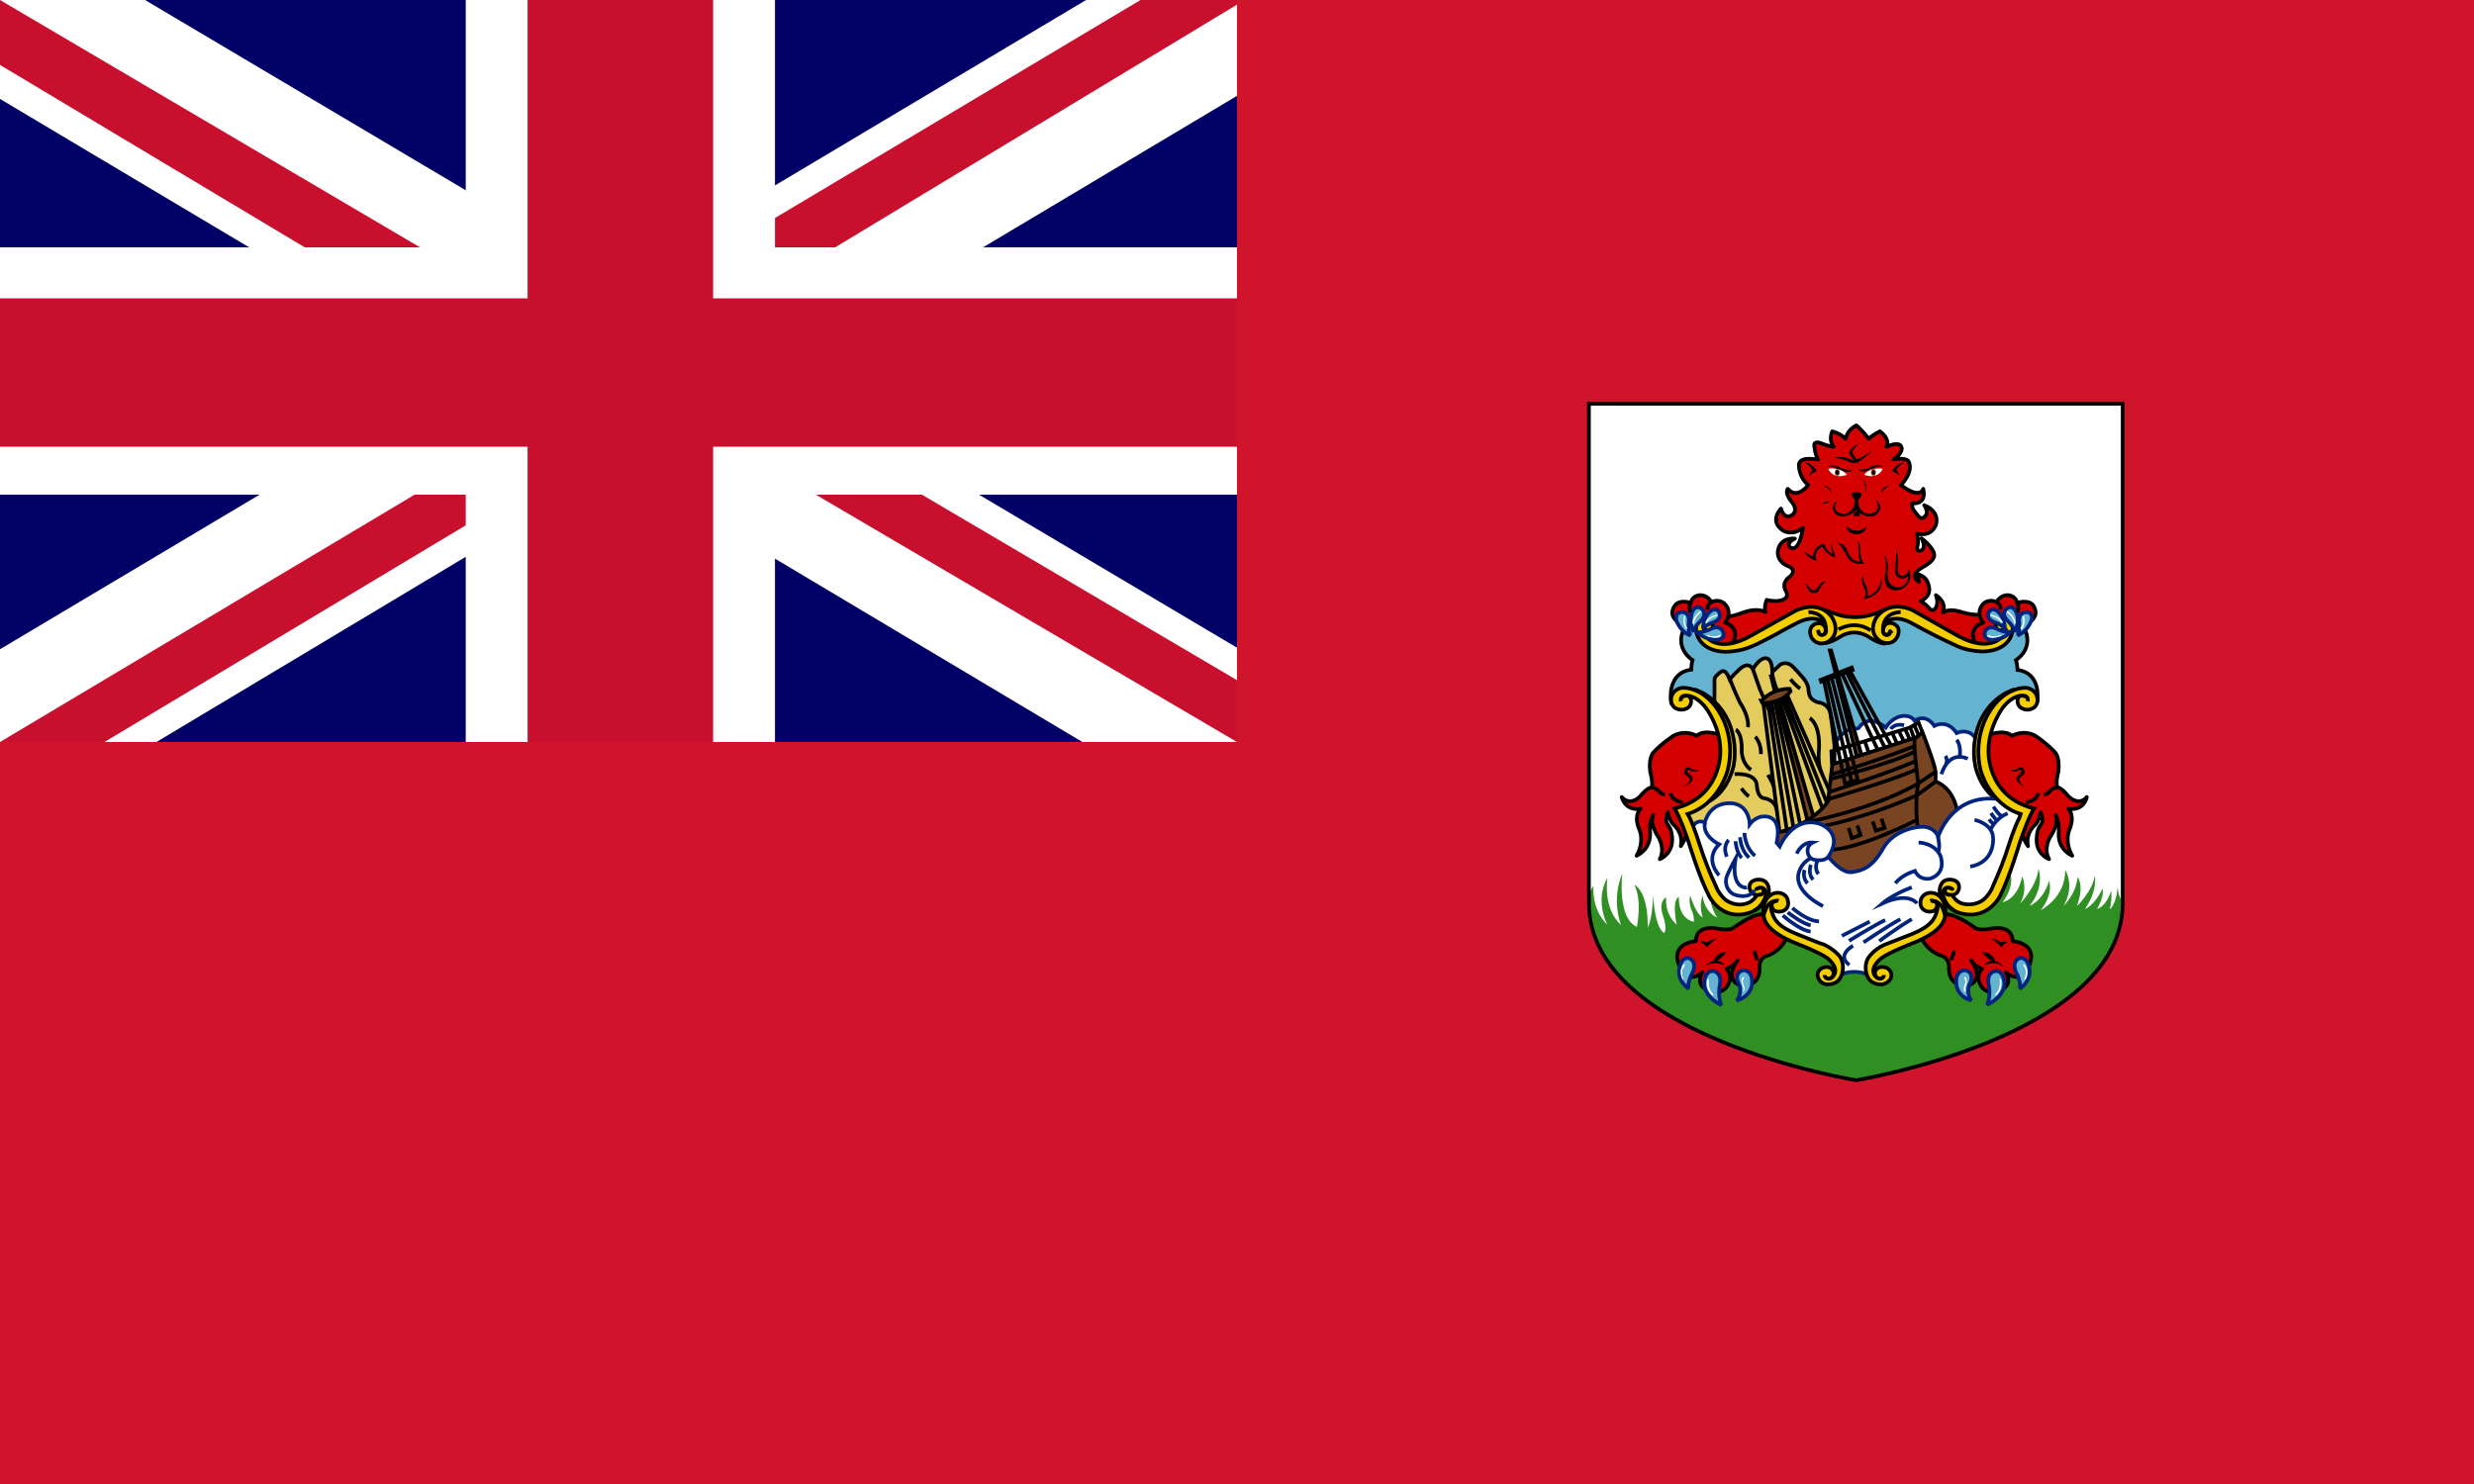<?xml version="1.0" encoding="utf-8"?>
<!-- Generator: Adobe Illustrator 24.0.1, SVG Export Plug-In . SVG Version: 6.00 Build 0)  -->
<svg version="1.1" id="flag-icons-bm" xmlns="http://www.w3.org/2000/svg" xmlns:xlink="http://www.w3.org/1999/xlink" x="0px"
	 y="0px" viewBox="0 0 800 480" style="enable-background:new 0 0 800 480;" xml:space="preserve">
<style type="text/css">
	.st0{fill:#CF142B;}
	.st1{fill:#FFFFFF;}
	.st2{fill:#2F8F22;}
	.st3{fill:#D40000;stroke:#000000;stroke-width:1.2;stroke-linejoin:round;}
	.st4{fill:#64B4D1;stroke:#000000;stroke-width:1.2;}
	.st5{fill:#FFFFFF;stroke:#00247D;stroke-width:1.2;stroke-miterlimit:10;}
	.st6{fill:none;stroke:#000000;stroke-width:1.2;stroke-miterlimit:10;}
	.st7{fill:#784421;stroke:#000000;stroke-width:1.2;}
	.st8{fill:#64B4D1;stroke:#00247D;stroke-width:1.2;stroke-miterlimit:2.6;}
	.st9{fill:#F5CE00;stroke:#000000;stroke-width:1.2;stroke-miterlimit:2.6;}
	.st10{fill:#E4CB5E;stroke:#000000;stroke-width:1.2;stroke-miterlimit:2.6;}
	.st11{fill:none;stroke:#000000;stroke-width:1.2;stroke-miterlimit:2.6;}
	.st12{fill:none;stroke:#00247D;stroke-width:1.2;stroke-miterlimit:10;}
	.st13{fill:#784421;}
	.st14{fill:none;stroke:#000000;stroke-width:1.2;}
	.st15{fill:#000066;}
	.st16{fill:#C8102E;}
</style>
<path id="path555" class="st0" d="M0,0h800v480H0V0z"/>
<g>
	<path id="path565" class="st1" d="M686.1,130.6v161.6c0,43.1-86.2,57.2-86.2,57.2s-86.4-14-86.4-57.4V130.6H686H686.1z"/>
	<path id="path567" class="st2" d="M686.1,292.2c0,43.1-86.2,57.2-86.2,57.2s-86.4-14-86.4-57.4c0,0,0-3.5,1.8-5.4
		c0,0-1,7.1,4.5,12.6c0,0-4.3-7.8,0-15.3c0,0-1.7,9.8,4.4,15.3c0,0-3.3-7.9,0.4-16.7c0,0-1.8,14.3,4.7,17.3c0,0,1.8-8.4-0.8-13.6
		c0,0,4.5,1.8,4.3,13.8c0,0,1.4-1.8,1.8-10.5c0,0,0.2,10,3.5,12.3c0,0,1.2-1-0.3-5.5c-1.6-4.4,0.6-6,1-6c0,0-0.8,5,3.4,8.8
		c0,0-1.8-7.9,0.7-9c0,0-0.6,6.7,4.8,8.1c0,0,0.3-1.9-0.8-4c0,0-1-2.5-0.3-4.5c0,0,1.7,6,4,7c0,0-1.4-3.6,0-7c0,0,0.2,5,4.7,7.1
		c0,0-3-4-1.9-8.2l28.7,1.4l15,0.7l44.7-3l7.6-6.7c0,0,3.1,4.1-1.8,10.8c0,0,4.8-0.8,6.3-8.3c0,0,2,4.1-0.7,8.8c0,0,5.3-5.4,6-11.3
		c0,0,2.1,5.8-2.9,12c0,0,4.4-1.6,6.3-8.1c0,0,1.6,4-2.7,9.5c0,0,8.1-4.1,7.9-13c0,0,3.3,4.8-0.5,11.6c0,0,4-3.7,4.5-9.3
		c0,0,2.3,2.5-0.2,9.4c0,0,5-4.8,5.8-9.9c0,0,1,4.8-3.2,10.8c0,0,2.9-0.8,5.7-6.6c0,0,0.7,2.4-1.8,6.6c0,0,2.8-0.5,4.6-5.9
		c0,0,0.3,3.2-0.5,6c0,0,2.1-1.3,2.6-7.3c0,1.5,0.4,3.1,1.2,4.4v0.8L686.1,292.2z"/>
	<path id="path569" class="st3" d="M641.8,198.7c0,0-3,0.6-7-0.6c-3.8-1.2-5.3-0.7-6.5,0c0,0,1.5-3.1-2.3-5.6c0,0,1.2,3.2-0.5,4.6
		c0,0-0.7,0.7-1.6-0.3c0,0-1.3-1.5-2.8-2.4c0,0,3.3-1.2,2.7-4.5s-2.4-3.6-3.3-4.1c-0.2,0.8-0.2,1.6,0,2.4c0,0-3.5-2,1.2-4.7
		c4.8-2.7,4-4.4,3.1-5.8c-0.9-1.4-2.1-2.6-3.5-3.6c0,0,1,1.6,0.7,2.9c-0.1,1.2-2.4,2-2-0.1c0.5-2.4,0-2,0-4.3c0,0,4.2,1.4,6-2.8
		c0,0,1.6-4.3-3.8-6.4c0,0,1.3,1.8,0.7,3c0,0-1.2,2.2-2.5,0.6c-1.3-1.7-2.2-2.2-2.1-4.2c0,0,4.9,0.7,3.6-4.7c0,0-0.9,3.6-7.2-1.2
		c0,0,4.2-4.2,2.5-7.6c0,0-0.5-1.5-4.9-0.7c0,0,3.8-2.4,2.3-4.5c0,0-0.9-1.3-4.6,0.4c0,0,1.5-2.3-2.1-5c0,0-2.4,1.2-3.6,2.4
		c0,0-2.4-3-4-4.3c0,0-2.8,1.1-3.5,4.3c0,0-1.3-1.5-4.3-2.4c0,0-1.4,2.8,0.5,5c0,0-1.4,0-4-1.1c0,0-2.8-1.2-2.3,1.1
		c0.3,2.4,0.6,3,1.2,4.2c0,0-6.5-1.5-6.2,2c0.1,2.4,1.2,4.6,3,6.2c0,0-3.5,4.8-6.6,1.2c0,0-1.2,1.2,1.2,4.2c0,0,2.4,2.5,0.3,4.2
		c0,0-2.5,2-3.7-2c0,0-4.1,4.1,0.8,7.2c0,0,3,1.8,6.3-1c0,0-1,8-4,6.4c0,0-1.9-1.2,1.4-2.9c0,0-4.8-0.6-5.5,4c0,0-0.6,3.5,3.5,5
		c0,0,3.1,1.2,0,3.6c0,0-2.5,1.7-0.9,4.4c0,0,1.8,2.8-2.9,3.2c0,0-2.4,0-3.3-0.4c0,0-1,2-0.4,4c0,0-2.3-1.7-7.5,0.2
		c-5.2,2-4.9,0.6-5.2,1.2l-1.6,2.4c0,0,2.8,3.6,2.9,3.3l-0.6,4l1.4,0.6l10.8-4.8l11-5.7l8.9,0.4l5.6,1.3l7.2,0.6l5.4-2.8h7.6
		l8.4,4.2l9.5,5.7l5,1l3.9-0.3v-7.8L641.8,198.7z"/>
	<path id="path571" class="st3" d="M554.6,207.7c0,0,4.2,2.2,6-0.3c0,0,2.2-4.4-2.8-6c0,0,2.8-3.2-0.2-6.2c0,0-1.6-1.6-4.2-0.5
		c0,0-1.2-2.3-3.7-2.2c0,0-2.4,0-3,2.5c0,0-3.2-1.2-4.9,0.6c0,0-3,3.2,1.1,5.8l2.9,0.3l2.8-1.4l3.3,0.9
		C551.9,201.2,551,204.4,554.6,207.7L554.6,207.7z"/>
	<path id="path573" class="st4" d="M648,200.1c2.9-0.4,5.7,1.2,6.9,3.8c2.6,6.2-3,9.6-3,9.6c0.4,1.3,0.5,3.2,0.5,3.2
		c7.8,1,6.4,9.8,6.4,9.8l-2.6-2.2c-4.5-1.8-9.3,2.2-12.6,8.6c-3.4,6.6-1.8,9.5-1.2,17.3c0.6,7.7,13,12.4,13,12.4l-9.7,25
		c-3.8,10-12,5.9-14.3,3.7c-2.3-2-2.9-0.8-4,0c-1.1,1,5.3,6-6.5,10.8c-11.7,4.7-13.7,8.3-15.7,9.5s-10,0.5-10.8-0.6
		c-1-1-0.4-1-3.5-2.9c-3-1.7-8.2-3.5-13.8-6.2c-5.6-2.7-5.4-6.2-5.3-6.9c0-0.7,1.9-6.5-4.7-1.9c-6.5,4.7-12.1-2.2-12.1-2.2
		c-1.2-1.7-6.8-16.4-6.8-16.4c-1.2-4.1-2.6-8.1-4.3-12c0,0-0.4,0.8,4.5-2c4.8-2.7,7-7.3,8.7-11.9c1.7-4.6,0-12.5-0.6-14
		c-0.6-1.6-4.2-8.9-8.7-10.4c-4.4-1.6-7.5,2.4-7.5,2.4s-1.3-9,6.6-10c0,0,0-1.8,0.4-3.1c0,0-5.6-3.4-3-9.6c0,0,1.8-4.3,6.8-3.8
		l-1.1,2.4c0,0-1.2,12.6,17.2,4.2c18.5-8.6,18-10.2,28.7-4.8l7.6-0.1c0,0,11-5.3,14.7-3c3.5,2.3,16.3,9.4,16.3,9.4s12.4,4.7,14.9-4
		L648,200.1z"/>
	<path id="path575" class="st5" d="M592.2,255c0,0-0.6-3.9-1.2-6.4c0,0-1.5-3.9,1-6.8l2.8-3.3c0,0,1.8-2.4,4-2.7c0,0,2.3,0,2.4-0.5
		c0.3-0.5,2.8-4.5,8.6,0c0,0,1.8-3,4.8-3.6c0,0,3-0.8,4.5,1.4c0,0,3.5-2.6,6.4,1.7c0,0,4.1-2.4,7.2,2.3c0,0,4-2,6.4,2.1
		c2.5,4.3,2,6,2,6l2,6.8l6.5,8l-15.2,5.8h-7l-13.7,3.6l-24.3,1.9l-6.7-8L592.2,255L592.2,255z"/>
	<path id="path577" class="st3" d="M571.7,295.5c0,0-3.6,0.1-5.5,1.2c-1.8,0.8-3.3,1.8-5.4,3.2c0,0-1,1.3-5.2,0.5c0,0-7.2-1.7-7.2,4
		c0,0-8.8,0.6-5.2,8.3c0,0,2.3,6,7.3,1.8c0,0-3.2,4.5,3,6.3c0,0,4.4,1.2,5.8-3.5c0,0,0.7-1.8-1-4c0,0,2.1-0.4,3.6-2.7
		c0,0-4.6,5.8,0.5,8c0,0,6.3,1.5,6.6-5c0,0-0.6-3.2,2-4.3c0,0,5-1.2,7-6.6C578,302.7,571,298.8,571.7,295.5L571.7,295.5z M557,238
		c0,0-5.6-2.5-8.4,0c0,0-3.5-2.2-7.5,0c0,0-3.7,2.4-6.3,5.2c0,0-1.8,1.5-1.2,6.4c0,0,1,3.5,0.5,5.1c0,0-1.2-0.2-3.7,2.8
		c0,0-3.1,3.5-6,0.3c0,0,1,4.6,6.1,3.8c0,0-2.5,2-0.3,7c0,0,1.6,3.6-1,8.2c0,0,4.5-1.8,4.4-7.2c0,0-0.5-3.6,1-6c0,0-1.5,2.2,1.6,7.1
		c0,0,2.4,3.6,0.5,7.2c0,0,4.4-1.6,4-7c-0.4-5.4-3-3.2-1.4-8.2c0,0,0.5,2.6,1.8,4c2,1.7,3,4.4,2.4,7c0,0,2.6-3.4,2-6.8
		c-0.2-1.5-0.6-3-1.3-4.4l8.4-4.8l4.3-7.5L557,238z"/>
	<path id="path579" class="st6" d="M544.2,259.5c0,0-3.5-0.2-4-3 M534.1,254.7c0,0,1.2,0,2.4,1.2c0,0,0.7,1.2,1.9,1"/>
	<path id="path581" d="M549.4,249.2c0,0-1.8,0-3-0.8c0,0-0.9-0.7-1.5,0.4c0,0-1,1.6,0.8,2.3c0,0,2.2,1.2-1.2,3.4c0,0,4-1.6,2.4-3.6
		c0,0-1.8-1.2-1.2-1.7c0,0,0.2-0.4,1,0C547.3,249.8,548.7,249.6,549.4,249.2L549.4,249.2z"/>
	<path id="path583" class="st7" d="M604,259l2.1-0.6l-14-48h-0.4L604,259z"/>
	<path id="path585" d="M557.6,312.3c0,0-3.2-1.9-6,0.3c0,0,0.4-1.2,2.4-1.7c0,0,1.2-3.2,4.3-2.9c0,0-1.3,1.6-3,2.8
		C555.3,310.8,557.1,311,557.6,312.3L557.6,312.3z"/>
	<path id="path587" class="st8" d="M546.1,319.8c0,0-5.2-3.2-2.3-8.7c0,0,0.8-1.5,2.3-1.2c0,0,3.3,1,0.8,5.5
		C546.9,315.4,545.5,318.3,546.1,319.8L546.1,319.8z M556.6,325.1c0,0-7.4-3.4-5.1-9.2c0,0,0.7-2,2.4-1.8c0,0,2.8,0.2,2.3,4
		C556.2,318.1,555.3,321.7,556.6,325.1L556.6,325.1z"/>
	<path id="path589" d="M555.1,303.6c0,0-2.3,1.7-3.1,2.8c0,0-1-1.2-2.2-1.8c0,0,1.5-0.3,2.2,0.3c0,0,1.2-1,3-1.3H555.1z"/>
	<path id="path591" class="st8" d="M561.6,323.6c0,0,6-1.4,4.8-7.5c0,0-0.6-2.6-3-2.2c0,0-3,0.8-1,4.6
		C562.4,318.5,563.5,321.1,561.6,323.6z"/>
	<path id="path593" class="st9" d="M588,196.7l5.7,1.9c0,0,5.4,2.3,12.3,0l5.2-2l-3.5,5.4v2.9l2.1,3.2c0,0-1.3,0.6-5.4-2
		c0,0-4.4-3.4-9.6,0c0,0-3,2-5.4,2l3.5-3.8l-1.3-3.5l-3.6-4.3L588,196.7z"/>
	<path id="path595" class="st1" d="M563.9,316.5c0,0,0.2-0.4,0-0.5l-0.5,0.2c0,0-0.6,1,0,2.4c0,0,0.5,0.9,0.3,1.8v0.4
		c0,0,0.3-0.1,0.3-0.4c0,0,0.4-0.8-0.2-1.8C563.8,318.6,563.2,317.2,563.9,316.5L563.9,316.5z"/>
	<path id="path597" class="st3" d="M644.4,207.7c0,0-4.2,2.2-6-0.3c0,0-2.1-4.4,2.9-6c0,0-2.8-3.2,0.1-6.2c0,0,1.6-1.6,4.2-0.5
		c0,0,1.2-2.3,3.7-2.2c0,0,2.4,0,3,2.5c0,0,3.3-1.2,5,0.6c0,0,2.8,3.2-1.2,5.8l-2.9,0.3l-2.9-1.4l-3,0.9c0,0,0.8,3.2-3,6.5
		L644.4,207.7z"/>
	<path id="path599" class="st9" d="M611.2,204.4c0,0,0,0.8-0.8,1c0,0-1,0.3-1.5-0.9v-0.3c0-0.5-0.3-2,1.4-3.3c0,0,2.6-2.1,7.6,0.5
		c4.8,2.7,9.8,5.2,14.8,7.5c0,0,3.1,1.6,7.9,1.8c0,0,6.5,0.5,9.3-4.1c0,0,2.1-3.5,0-5.8c0,0-0.9-1-2.3-0.8c-0.7,0.2-1.4,0.6-1.8,1.2
		c0,0-1,1.4,0.1,2.5c0,0,1.6,1,2.2-1c0,0.2,0.5,1.7-0.4,2.9c0,0-4,6-14.9-0.1l-14.3-8.1c0,0-7.1-3.7-11.6,2.1c0,0-3.4,4.8,1.1,7.9
		c0,0,3.4,2,5.4-1.2c0,0,1.8-3.1-1-4.4c0,0-2.4-1.2-3.3,1.2c-1,2.4,1.8,3,2,1.3c0,0,0-0.4,0.3,0L611.2,204.4z"/>
	<path id="path601" class="st10" d="M554.4,229.2v-9c0-0.8,0-1.2,1.2-2.2c1-0.8,2.1-2.3,3.7,1.7c0,0,3.2-3.5,4.2-4
		c0,0,2-1.5,3.3,0.7c0,0,1.6-2.6,3-3.2c0,0,3.2-2,3.3,4.2l2.5-2.4c0,0,2-1.5,4.2,0.7c0,0,3.5,3.6,4,4.6c0,0,0.8,1,1,2.7c0,0,0,2,1,3
		c0,0,1.1,1,2.2,1.2c0,0,2.5,0.1,3.6,2.6c0,0,0.3-0.5,1.6,11.2v21.5l-14.4,17.1l-23.1-6.6l-9.2-3.9l-2.2-6.6l9-5.9l4.8-13l-1.5-9.3
		L554.4,229.2L554.4,229.2z"/>
	<path id="path603" class="st7" d="M618,240.4l1.2-1.5l2.5-2c0,0,4,10.4,4.2,12.7v3.2c0,0,6,1.6,7.2,10.7l-5,9.2l-7.8-4.4l-2.3-1.5
		v-26.3L618,240.4z"/>
	<path id="path605" class="st1" d="M544.7,312.4c0,0,0.2-0.3,0-0.6l-0.5,0.4c0,0-1.5,1.7-0.2,4.4c0,0,0,0.4,0.3,0.2c0,0,0.3,0,0-0.3
		c0,0-1.1-2.4,0.4-4L544.7,312.4z"/>
	<path id="path607" class="st6" d="M568.1,310.6c0,0,0.1-0.8-0.4-1.6c0,0-0.3-0.6-0.2-1.5"/>
	<path id="path609" class="st6" d="M573.1,217.4c0,0,0,2.3,0.7,4c0.6,1.6,2.9,4.5,3,5.9"/>
	<path id="path611" class="st3" d="M627.4,295.5c0,0,3.6,0.1,5.5,1.2c2,0.8,3.4,1.8,5.5,3.2c0,0,1,1.3,5.2,0.5c0,0,7.2-1.7,7.2,4
		c0,0,8.7,0.6,5.2,8.3c0,0-2.4,6-7.4,1.8c0,0,3.2,4.5-3,6.3c0,0-4.4,1.2-5.7-3.5c0,0-0.8-1.8,1-4c0,0-2.1-0.4-3.5-2.7
		c0,0,4.5,5.8-0.5,8c0,0-6.3,1.5-6.7-5c0,0,0.5-3.2-2-4.3c0,0-5-1.2-7.2-6.6C621,302.7,628.2,298.8,627.4,295.5L627.4,295.5z"/>
	<path id="path613" class="st6" d="M570.2,227.4l6,47.8 M571.7,227.3l6.6,44.6 M572.8,227.1l7.8,44.2"/>
	<path id="path615" class="st7" d="M585,267.5l2.2-0.7l-14-48h-0.5L585,267.5z"/>
	<path id="path617" class="st6" d="M577.1,225.3l14.1,35.5 M576.2,225.8l13.6,37"/>
	<path id="path619" class="st1" d="M554,321.6c0,0-1.7-1.5-1.4-4.3c0,0,0-0.6-0.3-0.7c0,0-0.3-0.1-0.3,0.6c0,0-0.5,2.9,1.5,4.5
		c0,0,0.1,0.3,0.4,0.2C553.9,321.9,554.1,321.9,554,321.6L554,321.6z"/>
	<path id="path621" class="st6" d="M577.9,224.8l14.3,32.4 M573.9,226.8l9,43.7"/>
	<path id="path623" class="st9" d="M646.4,259c-6.3-3.6-7.7-11.4-7.7-11.4c-0.9-4.8-0.3-9.8,1.6-14.3c4-8.6,11.1-10.3,11.1-10.3
		s-6.9,4.8-8.8,11.2c0,0-1.4,5.5-0.6,10.7c0.8,5.5,0.5,4.1,1.8,8.3l2.6,6L646.4,259z"/>
	<path id="path625" class="st7" d="M619.1,238.7l-26.6,8.5l-1.4,12c-6.3,9.1-19.2,10.7-19.2,10.7l10,10.7l19,4l10.2-7.8l9.2-8.4
		c-1-4.5-0.5-11.2-0.5-11.2c0-1.2,0.5-3.8,0.5-3.8s-1.5-10.7-1.2-14.5V238.7z"/>
	<path id="path627" class="st6" d="M591.4,256.2c0,0,17.6-5.5,28-10 M583,266.2c0,0,22-4,37.3-12.8l5.6-3.8"/>
	<path id="path629" class="st6" d="M625.9,252.8l-6,4.4c0,0-24.5,11.2-43.2,11.6 M619.8,265.2c0,0-18.8,9.8-29.4,9.8"/>
	<path id="path631" class="st3" d="M642.2,238c0,0,5.6-2.5,8.4,0c0,0,3.6-2.2,7.6,0c0,0,3.6,2.4,6.2,5.2c0,0,1.8,1.5,1.2,6.4
		c0,0-1,3.5-0.3,5.1c0,0,1.1-0.2,3.5,2.8c0,0,3.3,3.5,6,0.3c0,0-0.8,4.6-6,3.8c0,0,2.4,2,0.3,7c0,0-1.6,3.6,1,8.2
		c0,0-4.6-1.8-4.4-7.2c0,0,0.4-3.6-1-6c0,0,1.4,2.2-1.7,7.1c0,0-2.4,3.6-0.4,7.2c0,0-4.5-1.6-4-7c0.3-5.4,3-3.2,1.3-8.2
		c0,0-0.4,2.6-1.7,4c-2,1.7-3,4.4-2.4,7c0,0-2.6-3.4-2-6.8c0.6-3.5,1.2-4.4,1.2-4.4l-8.3-4.8l-4.2-7.5L642.2,238z"/>
	<path id="path633" class="st5" d="M547,268.4c0,0,0.8-3.7,4.3-2.4c0,0,1.2-6,7.7-6.2s6.8,6.4,6.8,6.8c0,0,2-2.8,5.1-2.5
		c0,0,5.5-0.3,3.6,8.5l1,1.2c0,0,4.1-9.9,12.7-7.4c0,0,8.4,2.6,3,10.7c0,0,4.2,5.5,7.6,5c3.6-0.5,6.7-1.6,10.2-7.8
		c3.6-6.2,11.7-7.2,13.7-6.8c2,0.3,3.7,1.8,4,3.2c0,0,4.3-14.3,19.8-12.2l6.2,3.3l2.4,1l-3.6,10l-8.4,19.2l-6.6,2l-6.8-3.9l-2.4,1.2
		v5.9l-9,6.4l-6.2,2.5l-6.8,4.8l-1.7,4.2c0,0-3.7-1.7-8,0l-1.4-3.6l-4-3.7l-15.6-7.4l-2.7-9l-2.9-1.3l-3.2,3.6l-4.5,0.6l-7-4.8
		l-7.4-21L547,268.4z"/>
	<path id="path635" class="st11" d="M614.6,198c0,0-6-0.2-5.7,6"/>
	<path id="path637" class="st9" d="M653.4,263.3c-10.2-3.2-13-14.3-13-14.3c-1.2-5.2-0.8-10.6,1.2-15.5c4.8-11,12.7-11,12.7-11
		c2.1-0.3,4.1,1.1,4.5,3.2c0.4,2.4-1.3,3.3-1.3,3.3c-2.7,1.5-4.5-0.5-4.5-0.5c-1.2-1.6-0.3-2.9-0.3-2.9c0.7-1,2-0.4,2-0.4
		c1.3,0.2,1,1.6,1,1.6s0.4-1.6-1.2-1.8c0,0-3.2-0.7-6.8,3.8c0,0-4.7,6.1-4.7,14.1c0,0-0.6,14.8,14.7,18.6c0,0-1.6,2.4-4.6,11.1
		c0,0-3.3,11.2-6.4,17.3c0,0-4.3,8.6-13.9,5.1c0,0-5.6-2.5-5.6-6.5c0,0-0.3-3.8,3-4c0,0,3.3-0.3,3.3,2.5c0,0,0,3-3.5,2.4
		c0,0-1.2-0.3-1.1-1.5c0,0,0.2-1.2,1.8-0.6c1.5,0.6,0,0,0-0.1c0,0-0.6-0.3-1.2,0c0,0-0.6,0-0.6,1c0,0,0,0.6,0.7,1.1l1.7,0.2
		c0,0,1,2,3,2.7c2.4,0.7,5.1,0.3,7.1-1.2c1.3-1.2,2.4-2.6,3-4.3c2-4.4,3.8-8.9,5.2-13.5c0,0,1.8-5.7,3.4-8.7L653.4,263.3z"/>
	<path id="path639" class="st9" d="M624.4,291.4c0,0,2-0.2,2,1.5c0,0-0.1,2.4-3.2,1.9c0,0-3-0.6-2-4c0,0,0.8-2.3,3.6-2
		c0,0,2.8,0,4,3.8c0,0,1,3.3-0.7,6c-1.8,3-6.2,5-8.4,6c0,0-8.7,3.3-11.3,5.3c0,0-4,2.9-2.2,5.6c0,0,0.7,1.1,1.7,1.1
		c0,0,1.2,0,1.3-1.2c0,0,0,0.7-0.7,1c0,0-0.8,0.4-1.7-0.3c0,0-1-1-0.2-2.4c0,0,1-1.6,3.6-0.6c0,0,2,1.1,1.2,3.3c0,0-0.9,2.1-3.4,2
		c0,0-1.9,0-3.2-1.2c-2-2.1-2-6-0.2-8c0,0,1.5-2.1,4.7-3.6l9-3.5c2.6-1.1,4.9-2.3,6.4-4.1c0,0,1.3-1.4,1.8-4c0,0,0.4-2-0.8-2.4
		l-1.2-0.3L624.4,291.4z"/>
	<path id="path641" class="st11" d="M624.6,291.4c0,0,2.1-0.4,3.5,2.2c0,0,0.7,1.5,0.8,2.5 M629.6,287.1c0,0-2.1,0.3-1,3.4
		c1.1,2.9,3,3.7,3.5,4.2"/>
	<path id="path643" class="st9" d="M588,204.4c0,0,0,0.8,1,1c0,0,0.8,0.2,1.3-0.9v-0.3c0-0.5,0.3-2-1.2-3.3c0,0-2.8-2.1-7.8,0.5
		c0,0-4,2-6.7,3.6c0,0-7.1,3.8-8,4c0,0-3.2,1.6-8,1.8c0,0-6.5,0.5-9.2-4.1c0,0-2.2-3.5,0-5.8c0,0,0.8-1,2.2-0.8
		c0.6,0.1,1.2,0.4,1.8,1.2c0,0,1,1.4-0.1,2.5c0,0-1.6,1-2.2-1c0,0.2-0.3,1.6,0.5,3c0,0,4,5.9,14.8-0.3l14.3-8c0,0,7.2-3.7,11.6,2
		c0,0,3.4,4.8-1,8c0,0-3.3,2-5.5-1.2c0,0-1.6-3,1-4.4c0,0,2.4-1.2,3.5,1.2C591.3,205.5,588.3,206.1,588,204.4
		C588.1,204.4,588.1,204,588,204.4L588,204.4z M552.8,259.1c6.3-3.5,7.8-11.5,7.8-11.5c1.4-8-1.7-14.3-1.7-14.3
		c-4-8.6-11-10.3-11-10.3s6.8,4.8,8.7,11.2c0,0,1.6,5.5,0.6,10.7c-0.8,5.5-0.5,4.1-1.8,8.3L552.8,259.1z"/>
	<path id="path645" class="st11" d="M584.8,198c0,0,6-0.2,5.6,6"/>
	<path id="path647" class="st9" d="M545.7,263.3c10.3-3.2,13-14.3,13-14.3c1.3-5.2,0.9-10.6-1.1-15.5c-4.8-11-12.7-11-12.7-11
		c-2.1-0.3-4.1,1.1-4.5,3.2c-0.3,2.4,1.3,3.3,1.3,3.3c2.8,1.5,4.6-0.5,4.6-0.5c1.1-1.6,0.2-2.9,0.2-2.9c-0.7-1-2-0.4-2-0.4
		c-1.2,0.2-1,1.6-1,1.6s-0.3-1.6,1.2-1.8c0,0,3.2-0.7,6.8,3.8c0,0,4.8,6.1,4.8,14.1c0,0,0.6,14.8-14.8,18.6c0,0,1.7,2.4,4.6,11.1
		c0,0,3.4,11.2,6.6,17.3c0,0,4.2,8.6,13.7,5.1c0,0,5.6-2.5,5.6-6.5c0,0,0.4-3.8-3-4c0,0-3.3-0.3-3.3,2.5c0,0,0,3,3.6,2.4
		c0,0,1.2-0.3,1-1.5c0,0-0.2-1.2-1.7-0.6c-1.6,0.6,0,0,0-0.1c0,0,0.5-0.3,1.1,0c0,0,0.6,0,0.6,1c0,0,0,0.6-0.7,1.1l-1.5,0.2
		c0,0-1,2-3.2,2.7c-2.4,0.8-5,0.3-7-1.2c-1.3-1.2-2.4-2.6-3-4.3c-2.1-4.4-3.8-8.9-5.3-13.5c0,0-1.8-5.7-3.2-8.7L545.7,263.3
		L545.7,263.3z"/>
	<path id="path649" class="st9" d="M574.9,291.4c0,0-2-0.2-2,1.5c0,0,0,2.4,3.2,1.9c0,0,3-0.6,1.9-4c0,0-0.7-2.3-3.6-2
		c0,0-2.7,0-4,3.8c0,0-0.9,3.3,0.8,6c1.8,3,6.2,5,8.3,6c0,0,8.7,3.3,11.4,5.3c0,0,3.9,2.9,2.1,5.6c0,0-0.6,1.1-1.7,1.1
		c0,0-1.2,0-1.3-1.2c0,0,0,0.7,0.7,1c0,0,0.9,0.4,1.7-0.3c0,0,1-1,0.2-2.4c0,0-1-1.6-3.4-0.6c0,0-2.2,1.1-1.2,3.3c0,0,0.7,2.1,3.2,2
		c0,0,2,0,3.2-1.2c2-2.1,2-6,0.4-8c0,0-1.7-2.1-4.8-3.6c-1.9-0.6-5.5-2.1-9-3.5c-2.7-1.1-5-2.3-6.5-4.1c0,0-1.3-1.4-1.8-4
		c0,0-0.3-2,0.9-2.4l1.2-0.3L574.9,291.4z"/>
	<path id="path651" class="st11" d="M574.6,291.4c0,0-2.1-0.4-3.4,2.2c0,0-0.7,1.5-0.9,2.5 M569.6,287.1c0,0,2.2,0.3,1.1,3.4
		c-1.2,2.9-3,3.7-3.6,4.2 M594.5,203.6c0,0,5.2-3.3,10.4,0.3"/>
	<path id="path653" class="st11" d="M565.2,235.2c0,0,0.7-3-2.6-8c0,0-2.2-4.7-3.2-7.5 M566.8,216.4l2.3,6.6l3,6.8"/>
	<path id="path655" class="st6" d="M567.6,238.3c0,0,2,2.1,1.8,5.6 M561.3,236c0,0,2.1,1,1.9,6.8c0,0-0.1,4,3,6.2 M560.9,250.4
		c0,0,6.7-0.7,7.2,3.5c0,0,0,4,2.4,4.3c0,0,3.3,0.3,4,3.6 M563.1,255c0,0,1.2,1.7,2.4,2.6 M571.7,250.6c0,0,1.6,2.7,2,4.1
		 M579,219.7c0,0,1.6,2.1,3.1,3 M585.2,232.3c0,0,3.4,1.6,3,10c0,0-0.6,5,0.9,7.7"/>
	<path id="path657" class="st7" d="M569.5,226.6l0.4,0.8c0,0,6,0.3,9.1-3.8l-0.3-0.8c0,0-5.3-0.3-9,3.8H569.5z"/>
	<path id="path659" class="st6" d="M591.1,258.5c0,0,20.6-6,28.6-9.6"/>
	<path id="path661" class="st7" d="M588.9,220.5l-0.2-0.6l10.1-4l0.3,0.8L588.9,220.5z"/>
	<path id="path663" class="st6" d="M589.8,220.1l6.8,33.3 M591,219.8l7.7,33 M592.3,219.2l8.4,32.9 M595.7,218l11.5,24.6
		 M597.2,217.6l12.3,24.2 M598.2,217l13.4,24.3 M596.1,253.7l5.2-1.6 M592.2,250.5c0,0,15.2-4.5,27-9.2 M591.8,252
		c0,0,19.5-5,27.2-8.8 M597.8,267.8l1,3.3l2.8-1l-1-3.1 M605.6,265.7l1,3l2.8-0.9l-1-3 M592.4,247.2l-0.2-4.2l25.5-7.7l1.3,3.6
		 M603,239.7l1.3,3.8 M611.9,237.1l1.6,3.6 M614,236.4l1.6,3.3 M616,235.7l1.6,3.6 M617.6,235.3l2.8-1.6l1.2,3.1 M619,234.5l1.4,3.3
		"/>
	<path id="path665" class="st12" d="M555.9,283.1c0,0-5-5.1,0-10c0,0-5.5-2.6-4.6-7 M564.9,287.1c0,0-5.3,0.7-3.7-9.4
		c0,0-2.2,4-2.9,6c-0.6,2,0.2,4.3,2,5.4c0.9,0.6,5.5,1.8,7-1.2 M559,271.7c0,0-2.1,1.9-0.6,5.4 M561.2,272.1c0,0,0.2,3.5,2,5.4
		 M562.7,270.8c0,0,0,4,2.9,6.6 M564.1,269.4c0,0,0,4.5,3.4,7.4 M581,276.1c0,0,1.6-3.9,5.2-3.6c0,0-1.7,0.8-1.7,2.5
		c0,0-0.2,3,2.9,3.2c0,0,2.5,0.4,3.8-1"/>
	<path id="path667" class="st12" d="M589.5,293.1c0,0-8.9-4.2-8-10.1c0,0,0.4-3.6,4-5.4 M583.5,281.4c0,0-0.8,2.5,1,4.3
		 M585.6,279.7c0,0-1.2,2.8,0.7,4.8 M587.8,278.2c0,0-1.4,2.4,0.2,4.5 M579.6,293.7c0,0,4.8,4.3,8.6,4.3 M578.1,295.1
		c0,0,4.5,3.6,7.4,4.2 M576.5,296.1c0,0,5.5,4.9,9,5.2 M599.2,305.9c0,0-5.5,3-1.2,6.2 M595.6,302.7l9-4.6 M597.9,304.3
		c0,0,9-5.5,11.7-6.7 M602.6,304.8c0,0,7.7-5.2,11.9-7.5 M607.7,304.4c0,0,5.3-4,10.5-7.1 M619.9,292.2c0,0-2.6-3.9-11.2,0
		c0,0,3.3-2.9,9.5-5.2 M626.7,270.7c0,0,0.8,3.1,0,5"/>
	<path id="path669" class="st12" d="M612.9,285.7c0,0,1.8-2.6,6.3-4c0,0,1.2,3,4.8,2.5c0,0,5.2-1.1,3.6-7c0,0-1.1-4.2-7.2-4.7
		 M638.5,265.2c0,0,6.1,1.2,6,6.1c0,0,0.6,7.6-7.4,9 M643.7,268.3c0,0,1.6-3.7,5.5-5.2 M644.6,260.9c0,0,1.7,2.8,2.8,3.1 M643.8,263
		c0,0,1.5,2.1,2,2.5 M643.2,265c0.4,0.6,0.9,1.1,1.5,1.6 M611.4,235.8c0,0,1.2-2,4.3-1.2 M627.8,250.4c0,0,2-7.8,8.5-5 M633.7,244.8
		c0,0,0.6-3.6-1-5.5 M629.1,244.5c0,0,0.9,1.5,0.1,2.7"/>
	<path id="path671" class="st8" d="M642.6,325c0,0,7.4-3.3,5.1-9.1c0,0-0.7-2-2.4-1.8c0,0-2.8,0.1-2.3,4c0,0,1,3.8-0.5,7L642.6,325z
		"/>
	<path id="path673" class="st1" d="M645.2,321.6c0,0,1.7-1.5,1.5-4.3c0,0-0.2-0.6,0-0.7c0,0,0.4-0.1,0.4,0.6c0,0,0.5,2.9-1.4,4.5
		c0,0-0.1,0.3-0.4,0.2C645.3,321.9,645.1,321.9,645.2,321.6L645.2,321.6z"/>
	<path id="path675" class="st8" d="M653.1,319.8c0,0,5.2-3.2,2.4-8.7c0,0-0.9-1.5-2.4-1.2c0,0-3.2,1-0.7,5.5
		C652.4,315.4,653.6,318.3,653.1,319.8L653.1,319.8z"/>
	<path id="path677" class="st1" d="M654.4,312.4c0,0-0.2-0.3,0-0.6l0.4,0.4c0,0,1.5,1.7,0.3,4.4c0,0-0.1,0.4-0.5,0.2v-0.3
		c0,0,1.2-2.4-0.2-4V312.4z"/>
	<path id="path679" class="st8" d="M637.4,323.6c0,0-5.8-1.4-4.7-7.5c0,0,0.6-2.6,3.1-2.2c0,0,3,0.8,1,4.6
		C636.8,318.5,635.7,321.1,637.4,323.6L637.4,323.6z"/>
	<path id="path681" class="st1" d="M635.2,316.5V316c0,0,0.4,0,0.5,0.2c0,0,0.6,1,0.1,2.4c0,0-0.5,0.9-0.2,1.8c0,0,0,0.3-0.3,0.4
		l-0.2-0.4c0,0-0.3-0.8,0.2-1.8C635.3,318.6,635.9,317.2,635.2,316.5L635.2,316.5z"/>
	<path id="path683" d="M641.6,312.3c0,0,3.4-1.9,6,0.3c0,0-0.2-1.2-2.4-1.7c0,0-1-3.2-4.2-2.9c0,0,1.2,1.6,3,2.8
		C644,310.8,642.2,311,641.6,312.3L641.6,312.3z M644,303.6c0,0,2.4,1.7,3.2,2.8c0,0,0.9-1.2,2-1.8c0,0-1.2-0.3-2,0.3
		c0,0-1.1-1-3-1.3H644z"/>
	<path id="path685" class="st6" d="M631.2,310.6c0,0-0.3-0.8,0.3-1.6c0,0,0.4-0.6,0.2-1.5 M655.1,259.5c0,0,3.5-0.2,4-3
		 M665.1,254.7c0,0-1.2,0-2.2,1.2c0,0-0.9,1.2-2,1"/>
	<path id="path687" d="M650,249.2c0,0,1.8,0,2.7-0.8c0,0,1.1-0.7,1.7,0.4c0,0,1,1.6-0.8,2.3c0,0-2.2,1.2,1.3,3.4
		c0,0-4.2-1.6-2.4-3.6c0,0,1.8-1.2,1-1.7c0,0-0.2-0.4-0.9,0C651.9,249.8,650.5,249.6,650,249.2L650,249.2z"/>
	<path id="path689" class="st8" d="M652.4,205.6c0,0,0.8-1.2,0.5-4.4c-0.4-3.2,2.6-3.7,3.6-2.8c0,0,1.2,1,0,3.1
		C655.7,203.3,654.2,204.8,652.4,205.6L652.4,205.6z"/>
	<path id="path691" class="st1" d="M653.4,203c0,0,1.2-1.1,0.6-3.6l0.2-0.2h0.3c0,0,0.6,2.8-0.6,4.2c0,0-0.2,0.3-0.5,0V203z"/>
	<path id="path693" class="st8" d="M651.5,204.4c0,0,0-1.4-2.3-3.6c-2.4-2.4-0.5-4.4,1-4.4c0,0,1.3,0,2,2.3
		C652.7,200.6,652.4,202.6,651.5,204.4z"/>
	<path id="path695" class="st1" d="M651.2,201.4c0,0,0-1.6-2.2-3.3v-0.4h0.4c0,0,2.3,1.8,2.3,3.8c0,0,0,0.3-0.3,0.3
		C651.4,201.8,651.2,201.8,651.2,201.4L651.2,201.4z"/>
	<path id="path697" class="st8" d="M648.4,203.3c0,0-0.7-1-3.5-2.1c-2.9-1-2.2-3.5-1-4c0,0,1.3-0.5,2.6,1.1c1.2,1.4,1.8,3.2,1.8,5
		H648.4z"/>
	<path id="path699" class="st1" d="M647,201.3c0,0-0.6-1.4-3.2-2.1c0,0-0.2,0-0.2-0.3c0,0,0-0.2,0.3-0.1c0,0,2.9,0.6,3.7,2.4
		l-0.1,0.3C647.5,201.5,647.2,201.5,647,201.3L647,201.3z"/>
	<path id="path701" class="st8" d="M650.1,204.4c0,0-1.3,0.5-4.4-1c-3.1-1.5-4.4,1.1-3.8,2.3c0,0,0.5,1.6,2.8,1.2c2-0.1,4-1,5.4-2.4
		V204.4z"/>
	<path id="path703" class="st1" d="M643,205.4c0,0,1.4,1,3.9,0h0.3c0,0,0,0.2-0.2,0.3c0,0-2.6,1.2-4.4,0.1c0,0-0.2,0,0-0.3h0.4
		V205.4z"/>
	<path id="path705" class="st11" d="M645.7,194.7c0,0,1.4,0.8,1.2,2.5"/>
	<path id="path707" class="st6" d="M652.4,195c0,0,0.6,1.9,0,3"/>
	<path id="path709" class="st8" d="M546.6,205.6c0,0-0.8-1.2-0.5-4.4c0.4-3.4-2.5-3.7-3.5-2.8c0,0-1.2,1-0.2,3.1
		C543.3,203.3,544.7,204.8,546.6,205.6L546.6,205.6z"/>
	<path id="path711" class="st1" d="M545.5,203c0,0-1-1.1-0.6-3.6v-0.2h-0.4c0,0-0.5,2.8,0.7,4.2c0,0,0.2,0.3,0.3,0V203z"/>
	<path id="path713" class="st8" d="M547.6,204.4c0,0,0-1.4,2.4-3.6c2.3-2.4,0.4-4.4-1-4.4c0,0-1.6,0-2,2.3
		C546.5,200.6,546.7,202.6,547.6,204.4z"/>
	<path id="path715" class="st1" d="M547.9,201.4c0,0,0-1.6,2-3.3c0,0,0.3-0.3,0-0.4h-0.2c0,0-2.4,1.8-2.4,3.8c0,0,0,0.3,0.4,0.3
		C547.7,201.8,547.9,201.8,547.9,201.4L547.9,201.4z"/>
	<path id="path717" class="st8" d="M550.7,203.3c0,0,0.6-1,3.5-2.1c2.8-1,2-3.5,0.9-4c0,0-1.2-0.5-2.6,1.1
		C551.3,199.7,550.7,201.5,550.7,203.3z"/>
	<path id="path719" class="st1" d="M552,201.3c0,0,0.6-1.4,3.2-2.1c0,0,0.2,0,0.2-0.3c0,0,0-0.2-0.2-0.1c0,0-2.9,0.6-3.7,2.4v0.3
		C551.5,201.5,551.9,201.5,552,201.3L552,201.3z"/>
	<path id="path721" class="st8" d="M548.9,204.4c0,0,1.4,0.5,4.4-1s4.4,1.1,4,2.3c0,0-0.7,1.6-3,1.2c-2-0.1-4-1-5.4-2.4V204.4z"/>
	<path id="path723" class="st1" d="M556,205.4c0,0-1.3,1-3.9,0h-0.2v0.3c0,0,2.8,1.2,4.5,0.1c0,0,0.2,0,0-0.3H556V205.4z"/>
	<path id="path725" class="st11" d="M553.4,194.7c0,0-1.5,0.8-1.2,2.5"/>
	<path id="path727" class="st6" d="M546.6,195c0,0-0.6,1.9,0,3"/>
	<path id="path729" d="M613.1,177.6c0,0,1,2.7,0.6,5.2c-0.3,2.4,0.2,2.9,1,3.4c0.7,0.3,2.4-0.4,2.5-2.2c0,0,2,3.8-1.8,6.3
		c0,0-2.7,1.7-5-0.4c-0.8-0.9-1.2-3-0.7-5c0,0,0.6-2.7-0.5-5.5c0,0,1.6,1.6,1.2,4.9c0,0-0.8,6,3.6,5.6c0,0,3,0,3-3.6
		c0,0-1.1,1.2-2.4,0.8c-1.3-0.3-2-1.5-1.8-2.8C612.9,182.7,613.4,180,613.1,177.6L613.1,177.6z M608.4,187c0,0-0.4,4.8-4.6,5.9
		c0,0,0.6-0.9-0.3-3.3c0,0-1-1.2-1-3.3c0,0-1.2,1,0.3,3.8c1,1.7,0,3.6-0.1,3.7c-0.4,0.1,6.9-1,5.6-6.7L608.4,187z M602.8,182.5
		c0,0-1.1-1.2-1.2-3.8c0-2.7-0.5-3.4-0.9-3.6c0,0,0.5,2.3,0.4,3.6c-0.1,1,0,2,0.4,3c0,0-2.4,0.3-3.9-3c-1.3-3.3-2.7-3-3.4-3
		c0,0,0.8,0.1,2.4,3c1.6,3,2.1,3.7,6.2,3.7V182.5z M592,175.5c0,0,1.2,3.2,1.4,4.8c0,0-3.1-1-4-3.5c0,0-3.2,1-2,4.7
		c0,0-2.9-1-4.2-3.2c0,0,1.6,1.2,3.1,1.7c0,0-0.2-3.1,3.6-4.2c0,0,0.6,2.7,2.6,3.3L592,175.5z M597,170.1c0,0,1.2,1.5,3.4,1.5
		c1.3,0.1,2.5-0.5,3.2-1.5c0,0-0.1,2.6-3.2,2.7c0,0-3.3,0-3.3-2.7H597z M583.6,188.6l2,1.9c0,0,1.2,1.2,2-0.3c0,0,1.3-2.4,2.9-2.2
		c0,0-1.2,0.7-2.4,3c0,0-0.2,0.7-1.2,0.8c-0.5,0-1,0.2-1.8-0.7c0,0-0.7-0.9-1.5-2.4V188.6z M600.3,159.2c-3.2,0-0.5,2.4-0.5,2.4
		c0,4-3.1,5.4-5.3,4.2c-2.2-1.2-0.4-4-0.4-4s-2.4,1.5-1,3.9c1.6,2.4,5.7,1.2,7.2-0.9c1.5,2.2,5.7,3.3,7.1,0.9c1.7-2.4-0.8-4-0.8-4
		s1.8,2.9-0.5,4c-2.1,1.3-5.4,0-5.2-4c0,0,2.7-2.5-0.5-2.5L600.3,159.2z M602.3,154.8c0,0,1.2,2,1,5c0,0,0.9-3-1-4.9V154.8z
		 M592.3,159.5c0,0-0.3-2.2-2.4-2.4C589.9,157.1,591.8,158.4,592.3,159.5z M608.3,159.5c0,0,0.3-2.2,2.5-2.4
		C610.8,157.1,609,158.4,608.3,159.5L608.3,159.5z M589.1,162.7c0,0,1.6,0.5,2.6-0.7L589.1,162.7z M583.7,149.6c0,0,1.9-0.1,3.8,2.7
		c0,0-1.9,1-2.4,1.6c0,0,0-1,1-1.7c0,0-0.4-1.4-2.4-2.5V149.6z M615.7,149.6c0,0-2-0.1-3.9,2.7c0,0,2,1,2.4,1.6c0,0,0-1-1-1.7
		c0,0,0.4-1.4,2.5-2.5V149.6z M601,151.8c0,0,1.7,0.5,3.8-0.7c0,0,2.6-1.4,4.3,0c0,0-1.4-0.7-4.3,0.7
		C604.8,151.8,602.1,153.4,601,151.8z"/>
	<path id="path731" class="st1" d="M602.8,153.6c0,0,1.4-2.5,6-2C608.8,151.6,607.5,155.2,602.8,153.6z"/>
	<ellipse id="ellipse733" class="st13" cx="605.8" cy="152.8" rx="0.8" ry="1.1"/>
	<ellipse id="ellipse735" cx="605.8" cy="152.8" rx="0.5" ry="0.7"/>
	<path id="path737" d="M593.2,148.1c0,0,2.8,0.3,4.6,1.2c0,0,1.8,1.2,3.8-0.3c0,0,2.2-1.4,3.7-3.1c0,0-3.5,2.3-4.8,2.7
		c0,0-1.2-1-1.5-2.3c0,0,0-1,2-2.7c0,0-2.5,0.8-3,2.9c0.3,0.8,0.8,1.6,1.4,2.3c0,0-0.4,0.3-1.6-0.6
		C597.8,148.2,595,147.4,593.2,148.1L593.2,148.1z M600.4,165.1c-2.4,2.1,0,1.9,0,1.9s2.4,0.2,0-2V165.1z M599,151.9
		c0,0-1.8,0.5-4-0.7c0,0-2.6-1.4-4.3,0c0,0,1.5-0.7,4.3,0.7C595,151.9,597.9,153.5,599,151.9z"/>
	<path id="path739" class="st1" d="M597.2,153.6c0,0-1.5-2.5-6-2C591.2,151.6,592.4,155.2,597.2,153.6z"/>
	<ellipse id="ellipse741" class="st13" cx="594.1" cy="152.8" rx="0.8" ry="1.1"/>
	<ellipse id="ellipse743" cx="594.1" cy="152.8" rx="0.5" ry="0.7"/>
	<path id="path745" class="st14" d="M686.4,130.6v161.6c0,43.1-86.2,57.2-86.2,57.2s-86.4-14-86.4-57.2V130.6H686.4L686.4,130.6z"/>
</g>
<path id="path969" class="st15" d="M0,0h400v240H0V0z"/>
<path id="path971" class="st1" d="M46.9,0l152.5,90.5L351.2,0H400v31l-150,89.5l150,89V240h-50l-150-89.5L50.6,240H0v-30l149.4-89
	L0,32V0H46.9z"/>
<path id="path973" class="st16" d="M265,140.5L400,220v20l-169.4-99.5H265z M150,150.5l3.8,17.5l-120,72H0L150,150.5z M400,0v1.5
	l-155.6,94l1.2-22L368.8,0H400z M0,0l149.4,88h-37.5L0,21V0z"/>
<path id="path975" class="st1" d="M150.6,0v240h100V0H150.6z M0,80v80h400V80H0z"/>
<path id="path977" class="st16" d="M0,96.5v48h400v-48H0z M170.6,0v240h60V0H170.6z"/>
</svg>
